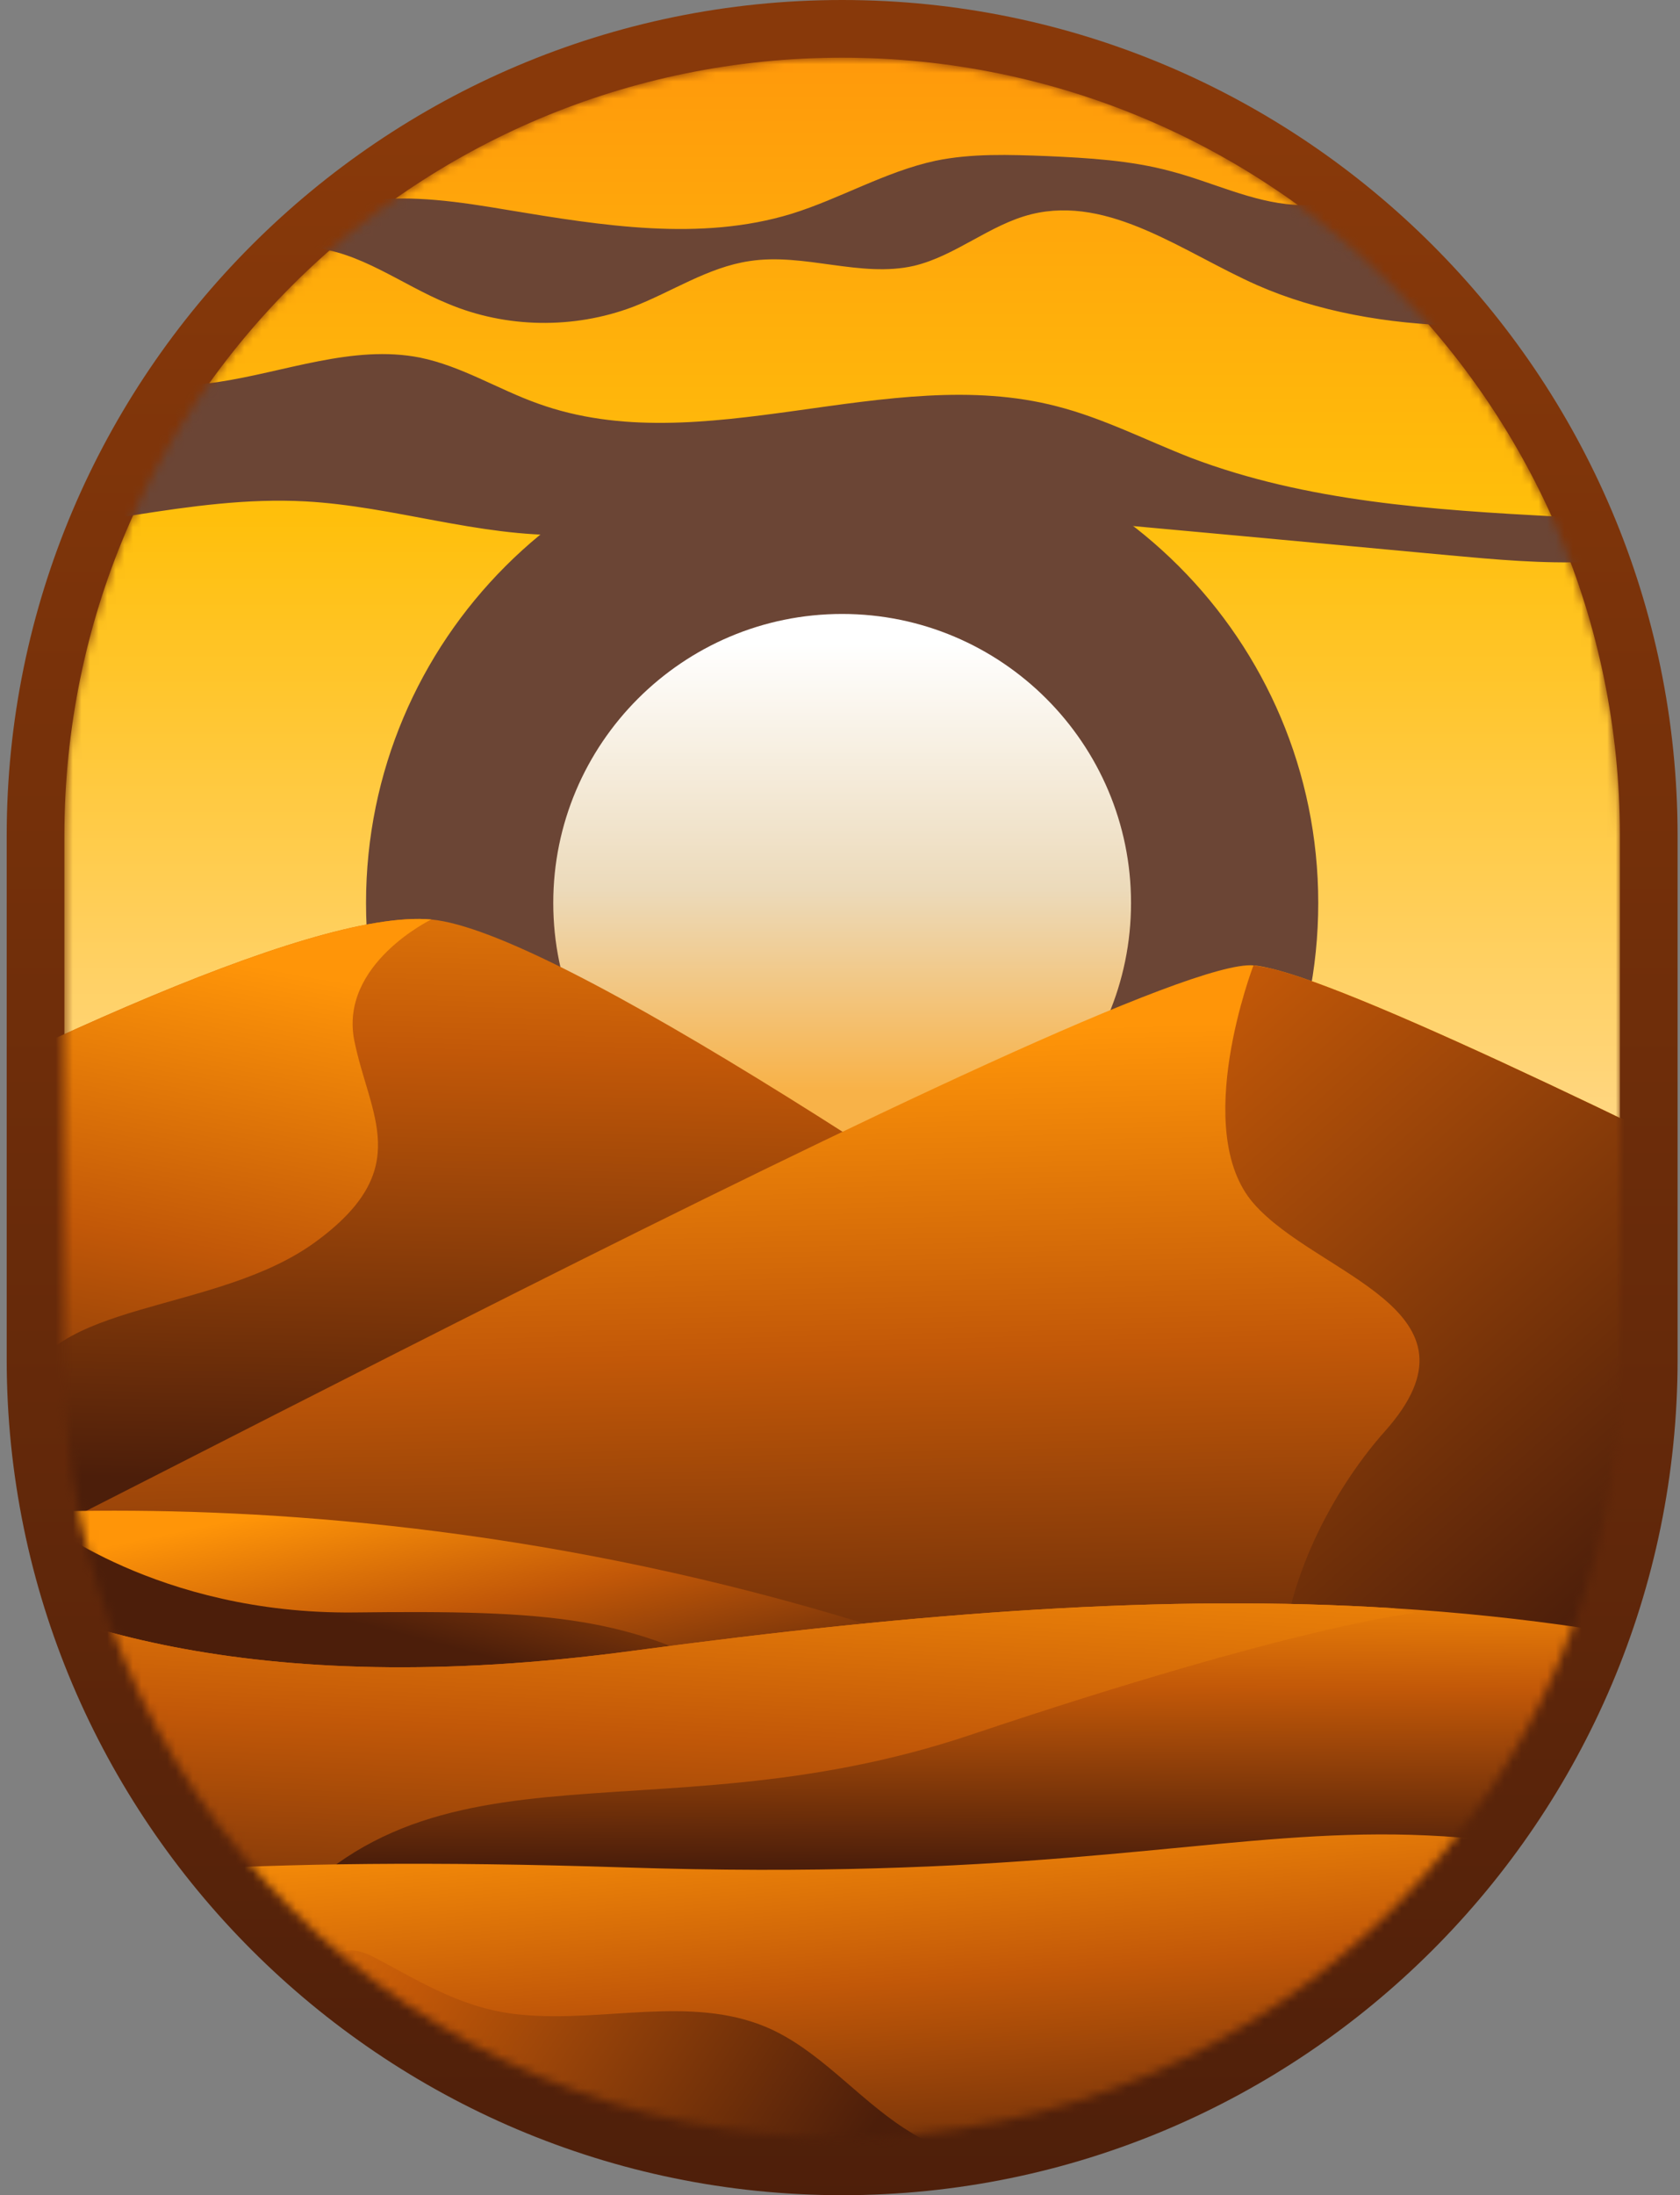 <svg width="196" height="256" viewBox="0 0 196 256" fill="none" xmlns="http://www.w3.org/2000/svg">
<rect x="0" y="0" width="196" height="256" fill="#808080" stroke="none"/>
<path d="M98.25 256C44.524 256 0.781 212.258 0.781 158.531V97.469C0.781 43.742 44.524 0 98.25 0C151.976 0 195.719 43.742 195.719 97.469V158.531C195.719 212.258 151.976 256 98.25 256Z" fill="url(#paint0_linear_17_4399)"/>
<mask id="mask0_17_4399" style="mask-type:luminance" maskUnits="userSpaceOnUse" x="7" y="6" width="183" height="244">
<path d="M98.248 249.284C48.123 249.284 7.492 208.653 7.492 158.528V97.477C7.492 47.358 48.123 6.727 98.248 6.727C148.367 6.727 189.003 47.358 189.003 97.477V158.528C189.003 208.653 148.367 249.284 98.248 249.284Z" fill="white"/>
</mask>
<g mask="url(#mask0_17_4399)">
<path d="M98.251 249.267C48.11 249.267 7.512 208.669 7.512 158.528V97.466C7.512 47.325 48.11 6.727 98.251 6.727C148.392 6.727 188.99 47.325 188.99 97.466V158.528C188.99 208.669 148.392 249.267 98.251 249.267Z" fill="url(#paint1_linear_17_4399)"/>
<g style="mix-blend-mode:screen">
<path d="M25.329 44.569C33.217 43.411 41.16 40.156 48.993 41.701C53.847 42.694 58.094 45.396 62.728 47.051C81.924 54.001 103.602 42.252 123.294 47.382C128.7 48.761 133.719 51.354 138.959 53.395C152.474 58.525 167.147 59.462 181.543 60.235C196.106 61.007 210.687 61.614 225.286 62.055C211.992 60.179 198.809 64.978 185.405 65.53C179.944 65.751 174.483 65.254 169.077 64.758C153.338 63.287 137.599 61.834 121.86 60.4C109.78 59.297 97.589 58.194 85.564 59.793C79.11 60.621 72.712 62.276 66.148 62.386C55.833 62.606 45.849 59.021 35.589 58.469C22.185 57.752 9.001 62.165 -4.403 62.441C-7.216 62.496 -10.194 62.331 -12.677 61.007C-15.214 59.683 -17.2 56.925 -16.759 54.112C-16.372 51.574 -14.221 49.754 -12.18 48.154C-8.043 45.01 1.444 36.35 6.685 39.163C9.663 40.763 11.373 43.08 14.903 44.072C18.268 44.955 21.909 45.065 25.329 44.569Z" fill="#6B4535"/>
</g>
<g style="mix-blend-mode:screen">
<path d="M166.21 21.732C161.08 22.394 156.115 24.159 150.986 23.883C146.021 23.552 141.443 21.236 136.589 19.967C131.9 18.698 126.991 18.422 122.137 18.202C117.779 18.036 113.366 17.871 109.119 18.753C103.272 20.022 98.031 23.166 92.35 24.931C81.704 28.186 70.231 26.31 59.254 24.49C53.682 23.552 48.001 22.67 42.43 23.442C37.3 24.159 32.501 26.255 27.426 27.083C15.953 28.958 4.259 24.27 -7.38 25.262C-10.911 25.593 -14.386 26.421 -17.695 27.745C-2.802 30.061 12.367 32.433 27.205 29.841C30.184 29.344 33.163 28.627 36.141 28.848C41.988 29.289 46.843 33.206 52.248 35.412C59.033 38.28 66.921 38.391 73.816 35.798C78.394 34.033 82.587 31.165 87.441 30.448C93.839 29.455 100.403 32.433 106.637 30.999C111.491 29.841 115.462 26.2 120.316 24.987C129.473 22.725 138.078 29.455 146.683 33.261C160.583 39.383 179.614 39.163 194.011 34.916C188.66 24.49 177.518 20.353 166.21 21.732Z" fill="#6B4535"/>
</g>
<g style="mix-blend-mode:screen">
<path d="M153.796 105.301C153.796 135.97 128.919 160.792 98.25 160.792C67.581 160.792 42.703 135.97 42.703 105.301C42.703 74.631 67.581 49.754 98.25 49.754C128.919 49.754 153.796 74.631 153.796 105.301Z" fill="#6B4535"/>
</g>
<g style="mix-blend-mode:screen">
<path d="M142.326 105.3C142.326 129.626 122.579 149.373 98.253 149.373C73.927 149.373 54.18 129.626 54.18 105.3C54.18 80.919 73.927 61.227 98.253 61.227C122.579 61.227 142.326 80.919 142.326 105.3Z" fill="#6B4535"/>
</g>
<path style="mix-blend-mode:screen" d="M131.953 105.301C131.953 123.89 116.839 139.004 98.25 139.004C79.661 139.004 64.547 123.89 64.547 105.301C64.547 86.712 79.661 71.598 98.25 71.598C116.839 71.598 131.953 86.712 131.953 105.301Z" fill="url(#paint2_linear_17_4399)"/>
<path d="M239.681 232.72L-39.597 209.388L-113.953 213.249L-99.942 179.104C-99.942 179.104 21.852 104.638 50.315 107.23C78.778 109.878 239.681 232.72 239.681 232.72Z" fill="url(#paint3_linear_17_4399)"/>
<path d="M41.324 121.296C43.089 130.122 48.44 136.3 36.856 144.795C25.217 153.344 5.304 151.524 2.546 162.556C-0.157 173.643 13.964 186.11 -33.364 206.685C-33.364 206.685 -35.736 207.733 -39.597 209.388L-113.953 213.249L-99.942 179.104C-99.942 179.104 21.852 104.638 50.315 107.23C50.315 107.23 39.614 112.415 41.324 121.296Z" fill="url(#paint4_linear_17_4399)"/>
<path d="M297.106 185.668L174.153 231.341L132.286 246.896L-18.578 190.191C-13.228 189.364 131.845 111.367 146.242 112.58C146.72 112.617 147.345 112.728 148.117 112.911C169.795 117.821 297.106 185.668 297.106 185.668Z" fill="url(#paint5_linear_17_4399)"/>
<path d="M297.102 185.666L174.149 231.339C134.93 209.55 151.534 178.164 161.573 166.911C174.26 152.68 153.63 148.819 146.238 140.324C138.847 131.829 146.238 112.578 146.238 112.578C146.238 112.578 146.9 112.688 148.114 112.909C169.792 117.818 297.102 185.666 297.102 185.666Z" fill="url(#paint6_linear_17_4399)"/>
<path d="M-22.937 178.828C-22.937 178.828 36.085 167.52 107.794 191.57C107.794 191.57 96.596 221.687 95.162 222.405C93.728 223.122 -50.076 213.689 -48.642 212.586C-47.208 211.483 -22.937 178.828 -22.937 178.828Z" fill="url(#paint7_linear_17_4399)"/>
<path d="M4.809 177.176C4.809 177.176 18.323 188.263 41.27 188.042C64.216 187.767 73.649 188.484 87.108 196.316C100.622 204.094 8.835 208.341 8.615 207.68C8.394 206.962 4.809 177.176 4.809 177.176Z" fill="url(#paint8_linear_17_4399)"/>
<path d="M252.258 209.609C252.258 209.609 245.418 252.138 243.597 252.855C241.777 253.572 -61.109 251.421 -61.109 249.6C-61.109 247.78 -20.07 171.383 -20.07 171.383C-20.07 171.383 -16.981 175.906 -9.148 180.981C3.594 189.089 28.857 198.577 73.868 192.509C107.682 187.986 136.034 185.89 162.511 187.545C193.015 189.42 221.037 196.205 252.258 209.609Z" fill="url(#paint9_linear_17_4399)"/>
<path d="M165.105 188.096C165.105 188.096 151.867 189.365 113.365 202.272C74.918 215.235 47.779 200.066 28.859 228.474C9.939 256.826 -25.971 188.427 -22.22 185.283C-21.337 184.511 -16.318 182.911 -9.147 180.98C3.595 189.089 28.859 198.577 73.87 192.509C107.683 187.986 136.036 185.89 162.513 187.545C164.168 187.931 165.105 188.096 165.105 188.096Z" fill="url(#paint10_linear_17_4399)"/>
<path d="M-23.654 227.979C-23.654 227.979 -16.703 214.851 72.822 217.774C162.403 220.698 152.915 199.185 239.186 234.488L237.145 254.456C237.145 254.456 -37.94 256.828 -36.616 256.607C-33.527 256.111 -7.436 231.895 -23.654 227.979Z" fill="url(#paint11_linear_17_4399)"/>
<path d="M61.129 234.982C70.562 235.809 80.546 232.72 89.316 236.361C95.494 238.953 99.907 244.58 105.534 248.22C110.829 251.695 117.117 253.405 122.137 257.267C122.633 257.598 123.13 258.039 123.24 258.646C123.681 260.08 121.916 261.128 120.482 261.569C110.663 264.493 100.238 264.272 90.033 264.382C76.85 264.493 63.667 265.155 50.594 263.831C46.401 263.445 42.154 262.783 38.293 261.018C36.859 260.411 35.48 259.583 34.377 258.425C33.053 256.991 32.28 255.06 31.508 253.185C30.515 250.592 29.467 247.834 29.909 245.076C30.295 242.263 32.225 239.891 33.715 237.354C36.197 233.162 37.024 224.722 43.754 228.307C49.546 231.396 54.345 234.43 61.129 234.982Z" fill="url(#paint12_linear_17_4399)"/>
</g>
<defs>
<linearGradient id="paint0_linear_17_4399" x1="266.317" y1="15.941" x2="266.317" y2="265.366" gradientUnits="userSpaceOnUse">
<stop stop-color="#88390A"/>
<stop offset="1" stop-color="#4C1E0A"/>
</linearGradient>
<linearGradient id="paint1_linear_17_4399" x1="-63.823" y1="129.455" x2="-63.823" y2="7.725" gradientUnits="userSpaceOnUse">
<stop stop-color="#FFD67F"/>
<stop offset="0.571" stop-color="#FFBF0B"/>
<stop offset="1" stop-color="#FF9A0B"/>
</linearGradient>
<linearGradient id="paint2_linear_17_4399" x1="131.938" y1="75.047" x2="131.938" y2="127.06" gradientUnits="userSpaceOnUse">
<stop stop-color="white"/>
<stop offset="0.552" stop-color="#ECDABA"/>
<stop offset="1" stop-color="#F8B248"/>
</linearGradient>
<linearGradient id="paint3_linear_17_4399" x1="88.611" y1="85.407" x2="86.519" y2="173.998" gradientUnits="userSpaceOnUse">
<stop stop-color="#FF9508"/>
<stop offset="0.43" stop-color="#C25808"/>
<stop offset="1" stop-color="#4C1E0A"/>
</linearGradient>
<linearGradient id="paint4_linear_17_4399" x1="21.02" y1="110.979" x2="7.055" y2="187.788" gradientUnits="userSpaceOnUse">
<stop stop-color="#FF9508"/>
<stop offset="0.43" stop-color="#C25808"/>
<stop offset="1" stop-color="#4C1E0A"/>
</linearGradient>
<linearGradient id="paint5_linear_17_4399" x1="167.968" y1="118.662" x2="170.018" y2="206.011" gradientUnits="userSpaceOnUse">
<stop stop-color="#FF9508"/>
<stop offset="0.43" stop-color="#C25808"/>
<stop offset="1" stop-color="#4C1E0A"/>
</linearGradient>
<linearGradient id="paint6_linear_17_4399" x1="171.843" y1="6.968" x2="268.069" y2="115.162" gradientUnits="userSpaceOnUse">
<stop stop-color="#FF9508"/>
<stop offset="0.43" stop-color="#C25808"/>
<stop offset="1" stop-color="#4C1E0A"/>
</linearGradient>
<linearGradient id="paint7_linear_17_4399" x1="36.262" y1="175.406" x2="43.431" y2="210.356" gradientUnits="userSpaceOnUse">
<stop stop-color="#FF9508"/>
<stop offset="0.43" stop-color="#C25808"/>
<stop offset="1" stop-color="#4C1E0A"/>
</linearGradient>
<linearGradient id="paint8_linear_17_4399" x1="65.591" y1="156.572" x2="56.085" y2="193.011" gradientUnits="userSpaceOnUse">
<stop stop-color="#FF9508"/>
<stop offset="0.43" stop-color="#C25808"/>
<stop offset="1" stop-color="#4C1E0A"/>
</linearGradient>
<linearGradient id="paint9_linear_17_4399" x1="106.73" y1="180.749" x2="106.459" y2="217.624" gradientUnits="userSpaceOnUse">
<stop stop-color="#FF9508"/>
<stop offset="0.43" stop-color="#C25808"/>
<stop offset="1" stop-color="#4C1E0A"/>
</linearGradient>
<linearGradient id="paint10_linear_17_4399" x1="82.056" y1="173.387" x2="78.918" y2="241.065" gradientUnits="userSpaceOnUse">
<stop stop-color="#FF9508"/>
<stop offset="0.43" stop-color="#C25808"/>
<stop offset="1" stop-color="#4C1E0A"/>
</linearGradient>
<linearGradient id="paint11_linear_17_4399" x1="104.088" y1="207.278" x2="108.293" y2="262.41" gradientUnits="userSpaceOnUse">
<stop stop-color="#FF9508"/>
<stop offset="0.43" stop-color="#C25808"/>
<stop offset="1" stop-color="#4C1E0A"/>
</linearGradient>
<linearGradient id="paint12_linear_17_4399" x1="26.795" y1="190.105" x2="106.032" y2="241.874" gradientUnits="userSpaceOnUse">
<stop stop-color="#FF9508"/>
<stop offset="0.43" stop-color="#C25808"/>
<stop offset="1" stop-color="#4C1E0A"/>
</linearGradient>
</defs>
</svg>
